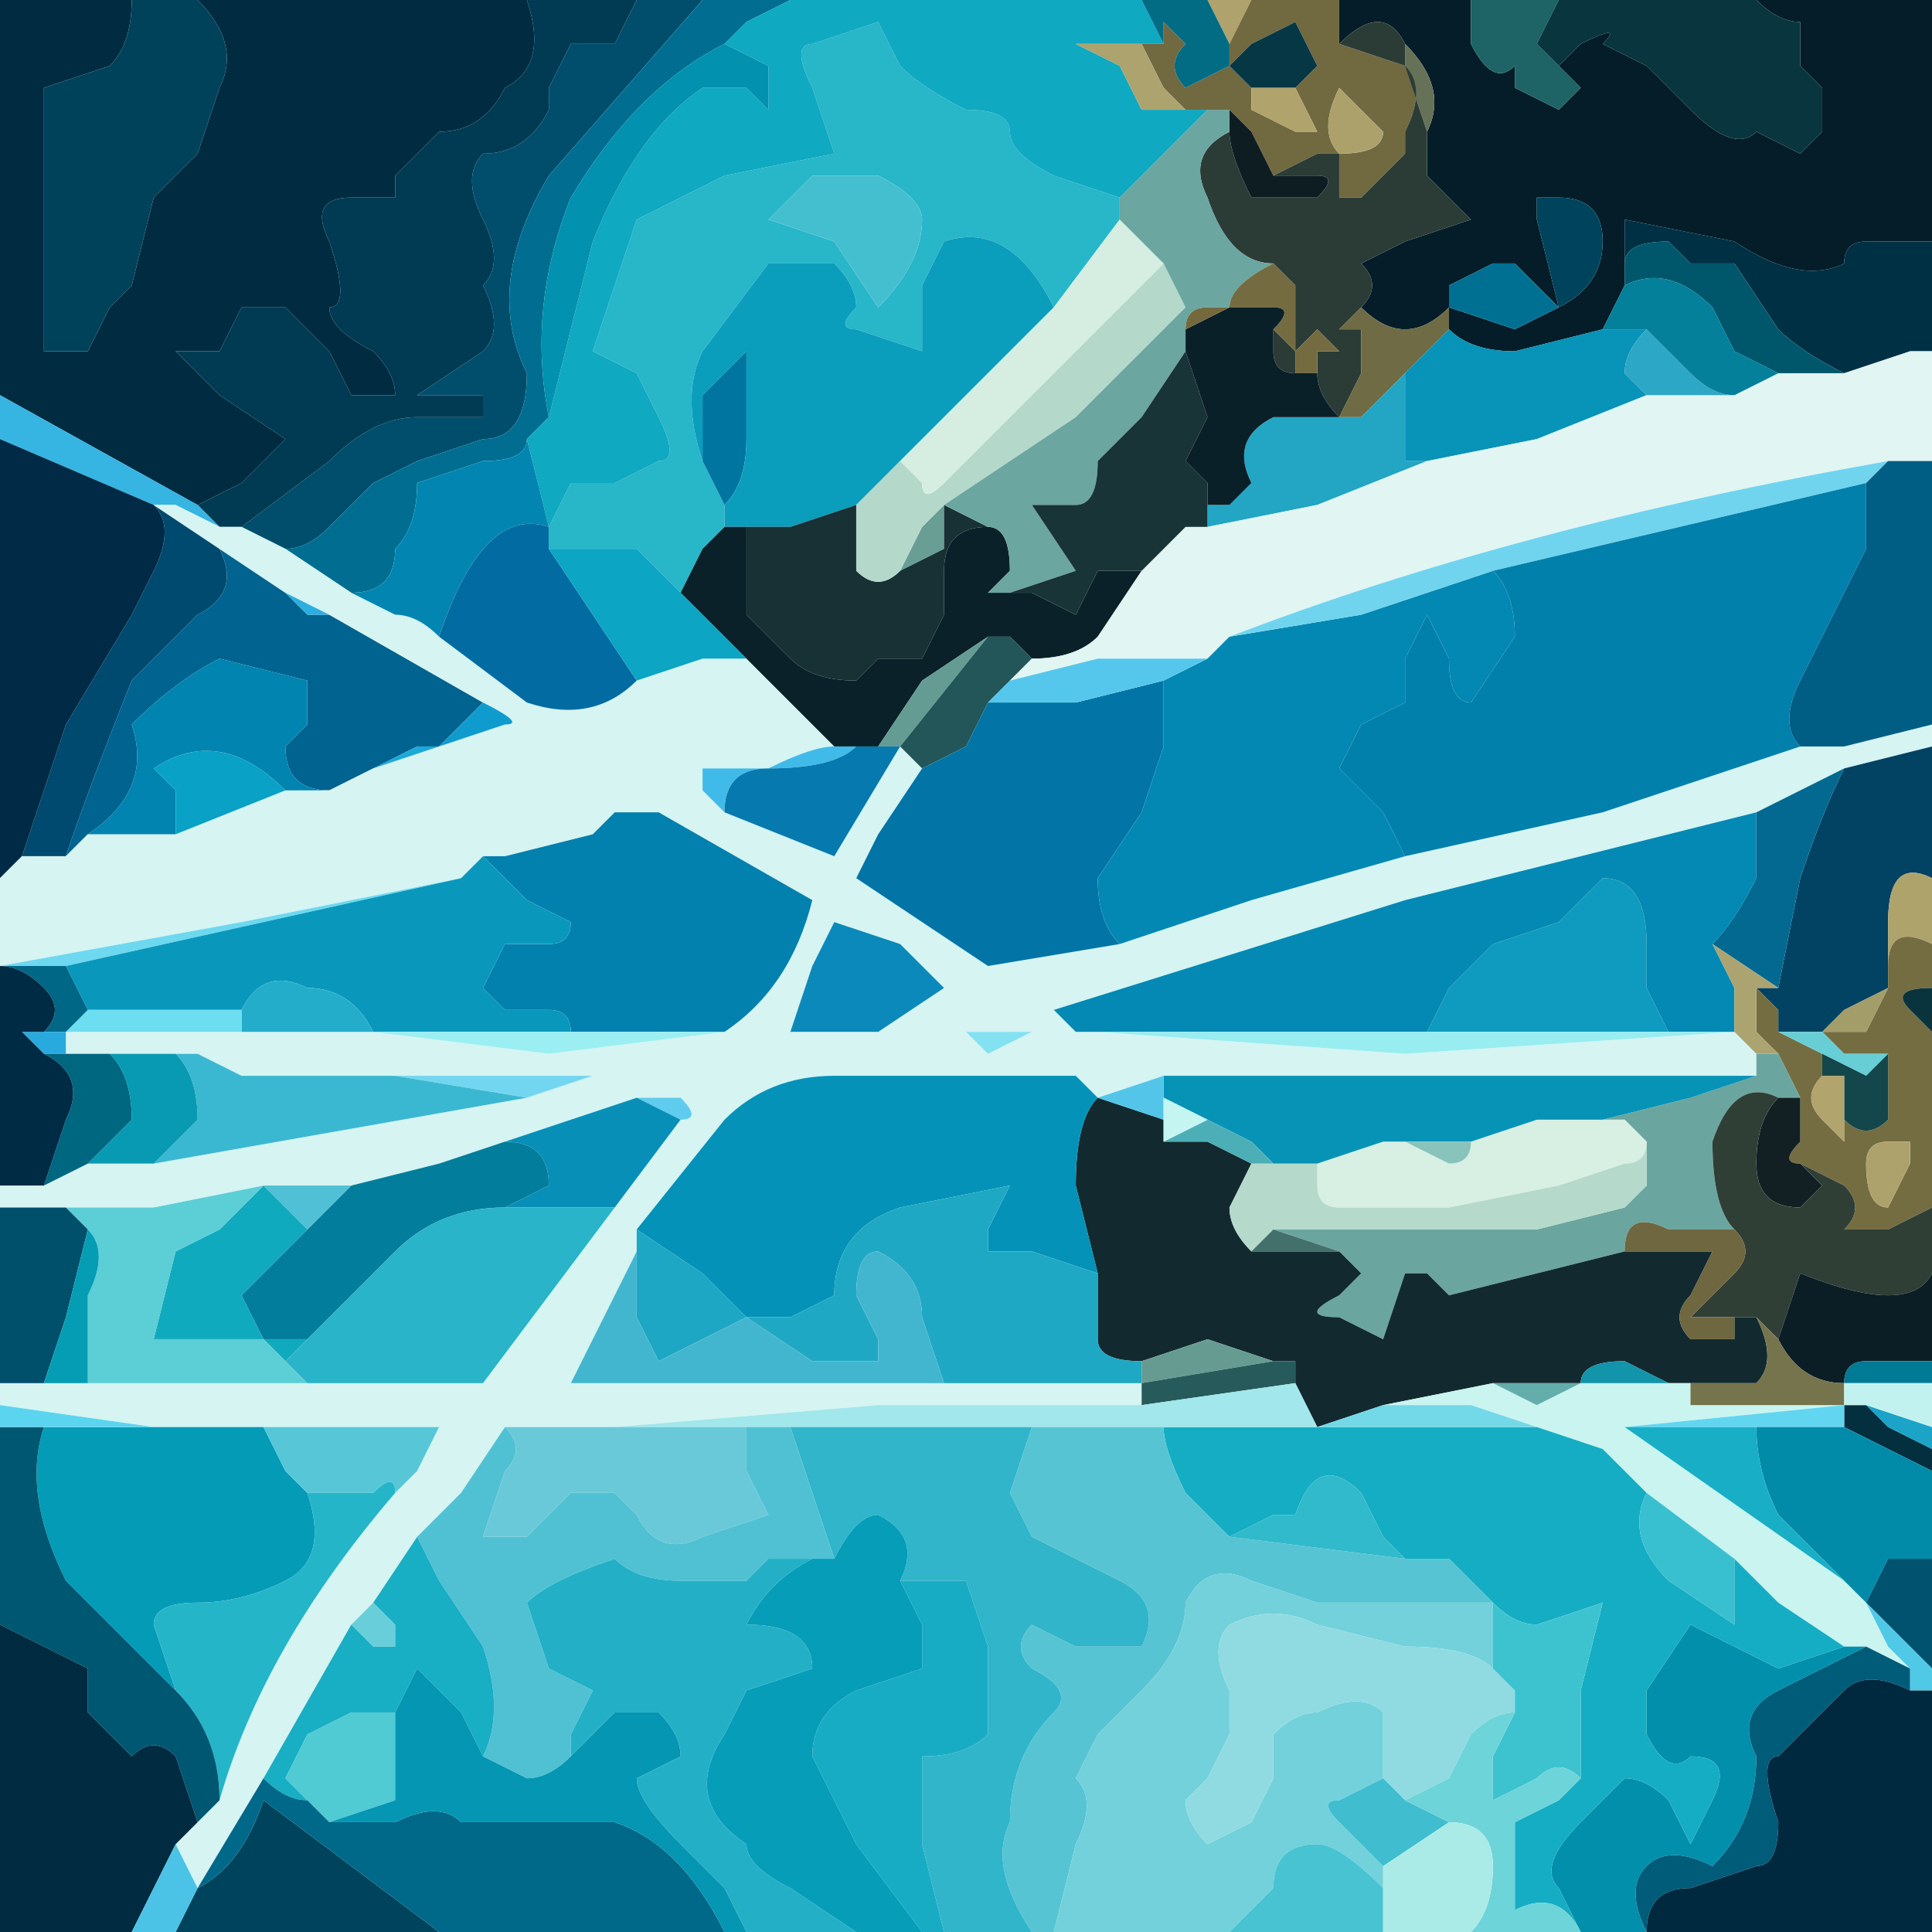 <?xml version="1.0" encoding="UTF-8" standalone="no"?>
<svg xmlns:xlink="http://www.w3.org/1999/xlink" height="4.4px" width="4.4px" xmlns="http://www.w3.org/2000/svg">
  <g transform="matrix(1.0, 0.0, 0.0, 1.0, 2.2, 2.2)">
    <path d="M-2.2 -1.3 L-2.2 -2.2 -1.9 -2.2 Q-1.9 -2.1 -1.95 -2.05 L-2.1 -2.0 Q-2.1 -1.9 -2.1 -1.7 L-2.1 -1.4 -2.0 -1.4 -1.95 -1.5 -1.9 -1.55 -1.85 -1.75 -1.75 -1.85 -1.7 -2.0 Q-1.65 -2.1 -1.75 -2.2 L-1.0 -2.2 Q-0.95 -2.05 -1.05 -2.0 -1.1 -1.9 -1.2 -1.9 L-1.25 -1.85 -1.3 -1.8 -1.3 -1.75 -1.4 -1.75 Q-1.5 -1.75 -1.45 -1.65 -1.4 -1.5 -1.45 -1.5 -1.45 -1.45 -1.35 -1.4 -1.3 -1.35 -1.3 -1.3 L-1.4 -1.3 -1.45 -1.4 -1.55 -1.5 -1.65 -1.5 -1.7 -1.4 -1.8 -1.4 -1.7 -1.3 -1.55 -1.2 -1.65 -1.1 -1.75 -1.05 -2.2 -1.3" fill="#002b41" fill-rule="evenodd" stroke="none"/>
    <path d="M-0.75 -2.2 L-0.6 -2.2 -0.95 -1.8 Q-1.1 -1.55 -1.0 -1.35 -1.0 -1.2 -1.1 -1.2 L-1.25 -1.15 -1.35 -1.1 -1.45 -1.0 Q-1.5 -0.95 -1.55 -0.95 L-1.65 -1.0 -1.45 -1.15 Q-1.35 -1.25 -1.25 -1.25 L-1.15 -1.25 Q-1.15 -1.25 -1.1 -1.25 L-1.1 -1.3 -1.25 -1.3 -1.1 -1.4 Q-1.05 -1.45 -1.1 -1.55 -1.05 -1.6 -1.1 -1.7 -1.15 -1.8 -1.1 -1.85 -1.0 -1.85 -0.95 -1.95 L-0.95 -2.0 -0.9 -2.1 -0.8 -2.1 -0.75 -2.2" fill="#004e6c" fill-rule="evenodd" stroke="none"/>
    <path d="M-0.4 -2.2 L-0.5 -2.15 -0.55 -2.1 Q-0.75 -2.0 -0.9 -1.75 -1.0 -1.5 -0.95 -1.25 L-1.0 -1.2 Q-1.0 -1.15 -1.1 -1.15 L-1.25 -1.1 Q-1.25 -1.0 -1.3 -0.95 -1.3 -0.85 -1.4 -0.85 L-1.55 -0.95 Q-1.5 -0.95 -1.45 -1.0 L-1.35 -1.1 -1.25 -1.15 -1.1 -1.2 Q-1.0 -1.2 -1.0 -1.35 -1.1 -1.55 -0.95 -1.8 L-0.6 -2.2 -0.4 -2.2" fill="#016e91" fill-rule="evenodd" stroke="none"/>
    <path d="M-1.0 -2.2 L-0.75 -2.2 -0.8 -2.1 -0.9 -2.1 -0.95 -2.0 -0.95 -1.95 Q-1.0 -1.85 -1.1 -1.85 -1.15 -1.8 -1.1 -1.7 -1.05 -1.6 -1.1 -1.55 -1.05 -1.45 -1.1 -1.4 L-1.25 -1.3 -1.1 -1.3 -1.1 -1.25 Q-1.15 -1.25 -1.15 -1.25 L-1.25 -1.25 Q-1.35 -1.25 -1.45 -1.15 L-1.65 -1.0 -1.7 -1.0 -1.75 -1.05 -1.65 -1.1 -1.55 -1.2 -1.7 -1.3 -1.8 -1.4 -1.7 -1.4 -1.65 -1.5 -1.55 -1.5 -1.45 -1.4 -1.4 -1.3 -1.3 -1.3 Q-1.3 -1.35 -1.35 -1.4 -1.45 -1.45 -1.45 -1.5 -1.4 -1.5 -1.45 -1.65 -1.5 -1.75 -1.4 -1.75 L-1.3 -1.75 -1.3 -1.8 -1.25 -1.85 -1.2 -1.9 Q-1.1 -1.9 -1.05 -2.0 -0.95 -2.05 -1.0 -2.2" fill="#003b53" fill-rule="evenodd" stroke="none"/>
    <path d="M-1.9 -2.2 L-1.75 -2.2 Q-1.65 -2.1 -1.7 -2.0 L-1.75 -1.85 -1.85 -1.75 -1.9 -1.55 -1.95 -1.5 -2.0 -1.4 -2.1 -1.4 -2.1 -1.7 Q-2.1 -1.9 -2.1 -2.0 L-1.95 -2.05 Q-1.9 -2.1 -1.9 -2.2" fill="#00425a" fill-rule="evenodd" stroke="none"/>
    <path d="M-2.2 -1.2 L-2.2 -1.3 -1.75 -1.05 -1.7 -1.0 -1.8 -1.05 -1.85 -1.05 -2.2 -1.2" fill="#36b4e2" fill-rule="evenodd" stroke="none"/>
    <path d="M-2.15 -0.25 L-2.05 -0.55 -1.9 -0.8 -1.85 -0.9 Q-1.8 -1.0 -1.85 -1.05 L-1.7 -0.95 Q-1.65 -0.85 -1.75 -0.8 L-1.85 -0.7 -1.9 -0.65 Q-2.0 -0.4 -2.05 -0.25 L-2.15 -0.25" fill="#004a70" fill-rule="evenodd" stroke="none"/>
    <path d="M-2.2 -0.2 L-2.2 -1.2 -1.85 -1.05 Q-1.8 -1.0 -1.85 -0.9 L-1.9 -0.8 -2.05 -0.55 -2.15 -0.25 -2.2 -0.2 M-1.85 -1.05 L-1.85 -1.05" fill="#002a45" fill-rule="evenodd" stroke="none"/>
    <path d="M-2.05 -0.25 Q-2.0 -0.4 -1.9 -0.65 L-1.85 -0.7 -1.75 -0.8 Q-1.65 -0.85 -1.7 -0.95 L-1.55 -0.85 -1.5 -0.8 -1.45 -0.8 -1.1 -0.6 -1.2 -0.5 -1.25 -0.5 -1.35 -0.45 -1.45 -0.4 Q-1.55 -0.4 -1.55 -0.5 L-1.5 -0.55 -1.5 -0.65 -1.7 -0.7 Q-1.8 -0.65 -1.9 -0.55 -1.85 -0.4 -2.0 -0.3 L-2.05 -0.25 M-1.2 -0.5 L-1.2 -0.5" fill="#016390" fill-rule="evenodd" stroke="none"/>
    <path d="M0.35 -0.05 L0.65 -0.15 1.0 -0.25 1.45 -0.35 1.9 -0.5 2.0 -0.5 2.2 -0.55 2.2 -0.5 2.0 -0.45 1.8 -0.35 1.0 -0.15 0.2 0.1 0.25 0.15 0.3 0.15 1.0 0.2 1.75 0.15 1.8 0.2 1.8 0.25 1.7 0.25 1.0 0.25 0.45 0.25 0.3 0.3 0.25 0.25 -0.05 0.25 -0.3 0.25 Q-0.45 0.25 -0.55 0.35 L-0.75 0.6 -0.75 0.65 -0.9 0.95 -0.5 0.95 -0.05 0.95 0.4 0.95 0.4 1.0 -0.2 1.0 -0.8 1.05 -1.05 1.05 -1.15 1.2 -1.25 1.3 -1.35 1.45 -1.4 1.5 -1.6 1.85 -1.75 2.1 -1.8 2.0 -1.7 1.9 Q-1.6 1.55 -1.3 1.2 L-1.25 1.15 -1.2 1.05 -1.5 1.05 -1.5 1.05 -1.55 1.05 -1.75 1.05 -1.85 1.05 -2.2 1.0 -2.2 0.95 -2.1 0.95 -2.0 0.95 -1.5 0.95 -1.3 0.95 -1.1 0.95 -0.95 0.75 -0.8 0.55 -0.65 0.35 Q-0.6 0.35 -0.65 0.3 L-0.75 0.3 -1.2 0.45 -1.4 0.5 -1.5 0.5 -1.6 0.5 -1.85 0.55 -2.05 0.55 -2.05 0.55 -2.2 0.55 -2.2 0.5 -2.1 0.5 -2.0 0.45 -1.85 0.45 -1.0 0.3 -0.85 0.25 -1.6 0.25 -1.65 0.25 -1.75 0.2 -1.9 0.2 -2.05 0.2 -2.05 0.15 -1.65 0.15 -1.35 0.15 -0.95 0.2 -0.55 0.15 Q-0.4 0.05 -0.35 -0.15 L-0.7 -0.35 -0.8 -0.35 -0.85 -0.3 -1.05 -0.25 -1.1 -0.25 -1.15 -0.2 -1.65 -0.1 -2.2 0.0 -2.2 -0.2 -2.15 -0.25 -2.05 -0.25 -2.0 -0.3 -1.8 -0.3 -1.55 -0.4 -1.45 -0.4 -1.35 -0.45 -1.2 -0.5 -1.2 -0.5 -1.05 -0.55 Q-1.0 -0.55 -1.1 -0.6 L-1.45 -0.8 -1.55 -0.85 -1.7 -0.95 -1.85 -1.05 -1.85 -1.05 -1.8 -1.05 -1.7 -1.0 -1.65 -1.0 -1.55 -0.95 -1.4 -0.85 -1.3 -0.8 Q-1.25 -0.8 -1.2 -0.75 L-1.0 -0.6 Q-0.85 -0.55 -0.75 -0.65 L-0.6 -0.7 -0.5 -0.7 -0.3 -0.5 Q-0.35 -0.5 -0.45 -0.45 L-0.6 -0.45 -0.6 -0.4 -0.55 -0.35 -0.3 -0.25 -0.15 -0.5 -0.1 -0.45 -0.2 -0.3 -0.25 -0.2 0.05 0.0 0.35 -0.05 M0.15 0.15 L0.1 0.15 0.0 0.15 Q0.0 0.15 0.05 0.2 L0.15 0.15 M-2.05 0.15 L-2.05 0.15 M-2.05 0.2 L-2.05 0.2 M-0.15 -0.5 L-0.15 -0.5 M-0.15 -0.05 L-0.3 -0.1 -0.35 0.0 -0.4 0.15 -0.2 0.15 -0.05 0.05 -0.15 -0.05 M-1.75 2.1 L-1.75 2.1" fill="#d5f4f2" fill-rule="evenodd" stroke="none"/>
    <path d="M-2.0 -0.3 Q-1.85 -0.4 -1.9 -0.55 -1.8 -0.65 -1.7 -0.7 L-1.5 -0.65 -1.5 -0.55 -1.55 -0.5 Q-1.55 -0.4 -1.45 -0.4 L-1.55 -0.4 Q-1.7 -0.55 -1.85 -0.45 L-1.8 -0.4 -1.8 -0.3 -2.0 -0.3" fill="#0184af" fill-rule="evenodd" stroke="none"/>
    <path d="M-1.55 -0.4 L-1.8 -0.3 -1.8 -0.4 -1.85 -0.45 Q-1.7 -0.55 -1.55 -0.4" fill="#09a1c5" fill-rule="evenodd" stroke="none"/>
    <path d="M-2.2 0.0 L-2.2 0.0 -1.65 -0.1 -1.15 -0.2 -1.6 -0.1 -2.05 0.0 -2.2 0.0" fill="#6dd8f0" fill-rule="evenodd" stroke="none"/>
    <path d="M-0.95 -1.0 L-0.9 -1.1 -0.8 -1.1 -0.7 -1.15 Q-0.65 -1.15 -0.7 -1.25 L-0.75 -1.35 -0.85 -1.4 -0.8 -1.55 -0.75 -1.7 -0.55 -1.8 -0.3 -1.85 -0.35 -2.0 Q-0.4 -2.1 -0.35 -2.1 L-0.2 -2.15 -0.15 -2.05 Q-0.1 -2.0 0.0 -1.95 0.1 -1.95 0.1 -1.9 0.1 -1.85 0.2 -1.8 L0.35 -1.75 0.35 -1.7 0.2 -1.5 Q0.1 -1.7 -0.05 -1.65 L-0.1 -1.55 -0.1 -1.4 -0.25 -1.45 Q-0.3 -1.45 -0.25 -1.5 -0.25 -1.55 -0.3 -1.6 L-0.45 -1.6 -0.6 -1.4 Q-0.65 -1.3 -0.6 -1.15 L-0.55 -1.05 -0.55 -1.0 -0.6 -0.95 -0.65 -0.85 -0.75 -0.95 -0.95 -0.95 -0.95 -1.0 -0.95 -1.0 M-0.1 -1.7 Q-0.1 -1.75 -0.2 -1.8 L-0.35 -1.8 -0.45 -1.7 Q-0.45 -1.7 -0.3 -1.65 L-0.2 -1.5 Q-0.1 -1.6 -0.1 -1.7" fill="#28b6c9" fill-rule="evenodd" stroke="none"/>
    <path d="M-0.1 -1.7 Q-0.1 -1.6 -0.2 -1.5 L-0.3 -1.65 Q-0.45 -1.7 -0.45 -1.7 L-0.35 -1.8 -0.2 -1.8 Q-0.1 -1.75 -0.1 -1.7" fill="#44bfcf" fill-rule="evenodd" stroke="none"/>
    <path d="M0.45 -2.1 L0.4 -2.1 0.25 -2.1 0.35 -2.05 0.4 -1.95 0.5 -1.95 0.55 -1.95 0.35 -1.75 0.2 -1.8 Q0.1 -1.85 0.1 -1.9 0.1 -1.95 0.0 -1.95 -0.1 -2.0 -0.15 -2.05 L-0.2 -2.15 -0.35 -2.1 Q-0.4 -2.1 -0.35 -2.0 L-0.3 -1.85 -0.55 -1.8 -0.75 -1.7 -0.8 -1.55 -0.85 -1.4 -0.75 -1.35 -0.7 -1.25 Q-0.65 -1.15 -0.7 -1.15 L-0.8 -1.1 -0.9 -1.1 -0.95 -1.0 -1.0 -1.2 -0.95 -1.25 -0.85 -1.65 Q-0.75 -1.9 -0.6 -2.0 L-0.5 -2.0 -0.45 -1.95 -0.45 -2.05 -0.55 -2.1 -0.5 -2.15 -0.4 -2.2 0.4 -2.2 0.45 -2.1" fill="#0fa9c1" fill-rule="evenodd" stroke="none"/>
    <path d="M-0.55 -2.1 L-0.45 -2.05 -0.45 -1.95 -0.5 -2.0 -0.6 -2.0 Q-0.75 -1.9 -0.85 -1.65 L-0.95 -1.25 Q-1.0 -1.5 -0.9 -1.75 -0.75 -2.0 -0.55 -2.1" fill="#0291af" fill-rule="evenodd" stroke="none"/>
    <path d="M-0.6 -1.15 L-0.6 -1.3 -0.5 -1.4 -0.5 -1.2 Q-0.5 -1.1 -0.55 -1.05 L-0.6 -1.15" fill="#0075a0" fill-rule="evenodd" stroke="none"/>
    <path d="M-0.15 -1.15 L-0.25 -1.05 -0.4 -1.0 -0.5 -1.0 -0.55 -1.0 -0.55 -1.05 Q-0.5 -1.1 -0.5 -1.2 L-0.5 -1.4 -0.6 -1.3 -0.6 -1.15 Q-0.65 -1.3 -0.6 -1.4 L-0.45 -1.6 -0.3 -1.6 Q-0.25 -1.55 -0.25 -1.5 -0.3 -1.45 -0.25 -1.45 L-0.1 -1.4 -0.1 -1.55 -0.05 -1.65 Q0.1 -1.7 0.2 -1.5 L0.05 -1.35 -0.15 -1.15" fill="#0b9dbc" fill-rule="evenodd" stroke="none"/>
    <path d="M-1.0 -1.2 L-0.95 -1.0 Q-1.1 -1.05 -1.2 -0.75 -1.25 -0.8 -1.3 -0.8 L-1.4 -0.85 Q-1.3 -0.85 -1.3 -0.95 -1.25 -1.0 -1.25 -1.1 L-1.1 -1.15 Q-1.0 -1.15 -1.0 -1.2 M-0.95 -1.0 L-0.95 -1.0" fill="#0286b1" fill-rule="evenodd" stroke="none"/>
    <path d="M-1.2 -0.75 Q-1.1 -1.05 -0.95 -1.0 L-0.95 -0.95 -0.75 -0.65 Q-0.85 -0.55 -1.0 -0.6 L-1.2 -0.75" fill="#026ca2" fill-rule="evenodd" stroke="none"/>
    <path d="M-1.45 -0.8 L-1.5 -0.8 -1.55 -0.85 -1.45 -0.8" fill="#2cafe0" fill-rule="evenodd" stroke="none"/>
    <path d="M-1.35 -0.45 L-1.25 -0.5 -1.2 -0.5 -1.35 -0.45" fill="#1ba9d8" fill-rule="evenodd" stroke="none"/>
    <path d="M-1.1 -0.25 L-1.05 -0.25 -0.85 -0.3 -0.8 -0.35 -0.75 -0.35 -0.7 -0.35 -0.35 -0.15 Q-0.4 0.05 -0.55 0.15 L-0.9 0.15 Q-0.9 0.1 -0.95 0.1 L-1.05 0.1 -1.1 0.05 -1.05 -0.05 -0.95 -0.05 Q-0.9 -0.05 -0.9 -0.1 L-1.0 -0.15 -1.1 -0.25" fill="#0280ae" fill-rule="evenodd" stroke="none"/>
    <path d="M-1.15 -0.2 L-1.1 -0.25 -1.0 -0.15 -0.9 -0.1 Q-0.9 -0.05 -0.95 -0.05 L-1.05 -0.05 -1.1 0.05 -1.05 0.1 -0.95 0.1 Q-0.9 0.1 -0.9 0.15 L-1.35 0.15 Q-1.4 0.05 -1.5 0.05 -1.6 0.0 -1.65 0.1 L-2.0 0.1 -2.05 0.0 -1.6 -0.1 -1.15 -0.2" fill="#0998bc" fill-rule="evenodd" stroke="none"/>
    <path d="M-1.2 -0.5 L-1.1 -0.6 Q-1.0 -0.55 -1.05 -0.55 L-1.2 -0.5" fill="#109bcf" fill-rule="evenodd" stroke="none"/>
    <path d="M-0.15 -0.9 L-0.1 -1.0 -0.05 -1.05 -0.05 -0.95 -0.15 -0.9" fill="#699e95" fill-rule="evenodd" stroke="none"/>
    <path d="M-0.25 -1.05 L-0.25 -0.9 Q-0.2 -0.85 -0.15 -0.9 L-0.05 -0.95 -0.05 -1.05 0.05 -1.0 Q-0.05 -1.0 -0.05 -0.9 L-0.05 -0.8 -0.1 -0.7 -0.2 -0.7 -0.25 -0.65 Q-0.35 -0.65 -0.4 -0.7 L-0.5 -0.8 -0.5 -1.0 -0.4 -1.0 -0.25 -1.05" fill="#183134" fill-rule="evenodd" stroke="none"/>
    <path d="M0.45 -1.6 L0.5 -1.5 0.25 -1.25 -0.05 -1.05 -0.1 -1.0 -0.15 -0.9 Q-0.2 -0.85 -0.25 -0.9 L-0.25 -1.05 -0.15 -1.15 -0.1 -1.1 Q-0.1 -1.05 -0.05 -1.1 L0.2 -1.35 0.45 -1.6" fill="#b4d8ca" fill-rule="evenodd" stroke="none"/>
    <path d="M0.05 -1.0 Q0.1 -1.0 0.1 -0.9 L0.05 -0.85 Q0.05 -0.85 0.1 -0.85 L0.15 -0.85 0.25 -0.8 0.3 -0.9 0.4 -0.9 0.3 -0.75 Q0.25 -0.7 0.15 -0.7 L0.1 -0.75 0.05 -0.75 -0.1 -0.65 -0.2 -0.5 -0.25 -0.5 -0.3 -0.5 -0.5 -0.7 -0.65 -0.85 -0.6 -0.95 -0.55 -1.0 -0.5 -1.0 -0.5 -0.8 -0.4 -0.7 Q-0.35 -0.65 -0.25 -0.65 L-0.2 -0.7 -0.1 -0.7 -0.05 -0.8 -0.05 -0.9 Q-0.05 -1.0 0.05 -1.0" fill="#0a212a" fill-rule="evenodd" stroke="none"/>
    <path d="M-0.65 -0.85 L-0.5 -0.7 -0.6 -0.7 -0.75 -0.65 -0.95 -0.95 -0.75 -0.95 -0.65 -0.85" fill="#0ca5c4" fill-rule="evenodd" stroke="none"/>
    <path d="M-0.3 -0.5 L-0.25 -0.5 Q-0.3 -0.45 -0.45 -0.45 -0.55 -0.45 -0.55 -0.35 L-0.6 -0.4 -0.6 -0.45 -0.45 -0.45 Q-0.35 -0.5 -0.3 -0.5" fill="#40bbe9" fill-rule="evenodd" stroke="none"/>
    <path d="M-0.8 -0.35 L-0.7 -0.35 -0.75 -0.35 -0.8 -0.35" fill="#4ac3ec" fill-rule="evenodd" stroke="none"/>
    <path d="M-0.2 -0.5 L-0.1 -0.65 0.05 -0.75 -0.15 -0.5 -0.2 -0.5 M-0.15 -0.5 L-0.15 -0.5" fill="#649c94" fill-rule="evenodd" stroke="none"/>
    <path d="M0.15 -0.7 L0.1 -0.65 0.05 -0.6 0.0 -0.5 -0.1 -0.45 -0.15 -0.5 0.05 -0.75 0.1 -0.75 0.15 -0.7" fill="#225658" fill-rule="evenodd" stroke="none"/>
    <path d="M0.05 -0.6 L0.25 -0.6 0.45 -0.65 0.45 -0.5 0.4 -0.35 0.3 -0.2 Q0.3 -0.1 0.35 -0.05 L0.05 0.0 -0.25 -0.2 -0.2 -0.3 -0.1 -0.45 0.0 -0.5 0.05 -0.6" fill="#0275a6" fill-rule="evenodd" stroke="none"/>
    <path d="M-0.25 -0.5 L-0.2 -0.5 -0.15 -0.5 -0.3 -0.25 -0.55 -0.35 Q-0.55 -0.45 -0.45 -0.45 -0.3 -0.45 -0.25 -0.5" fill="#067aaf" fill-rule="evenodd" stroke="none"/>
    <path d="M-0.15 -0.05 L-0.05 0.05 -0.2 0.15 -0.4 0.15 -0.35 0.0 -0.3 -0.1 -0.15 -0.05" fill="#0b89ba" fill-rule="evenodd" stroke="none"/>
    <path d="M0.45 -1.6 L0.2 -1.35 -0.05 -1.1 Q-0.1 -1.05 -0.1 -1.1 L-0.15 -1.15 0.05 -1.35 0.2 -1.5 0.35 -1.7 0.45 -1.6" fill="#d5eee1" fill-rule="evenodd" stroke="none"/>
    <path d="M1.35 -2.05 L1.4 -2.1 Q1.5 -2.15 1.45 -2.1 L1.55 -2.05 1.65 -1.95 Q1.75 -1.85 1.8 -1.9 L1.9 -1.85 1.95 -1.9 1.95 -2.0 1.9 -2.05 1.9 -2.15 Q1.85 -2.15 1.8 -2.2 L2.2 -2.2 2.2 -1.65 2.05 -1.65 Q2.0 -1.65 2.0 -1.6 1.9 -1.55 1.75 -1.65 L1.5 -1.7 1.5 -1.6 1.5 -1.55 1.45 -1.45 1.25 -1.4 Q1.15 -1.4 1.1 -1.45 L1.1 -1.5 Q1.05 -1.45 1.0 -1.45 0.95 -1.45 0.9 -1.5 0.95 -1.55 0.9 -1.6 L1.0 -1.65 1.15 -1.7 1.05 -1.8 Q1.05 -1.85 1.05 -1.9 1.1 -2.0 1.0 -2.1 0.95 -2.2 0.85 -2.1 L0.85 -2.2 1.15 -2.2 1.15 -2.1 Q1.2 -2.0 1.25 -2.05 L1.25 -2.0 1.35 -1.95 1.4 -2.0 1.35 -2.05 M1.35 -1.5 L1.25 -1.6 1.2 -1.6 1.1 -1.55 Q1.1 -1.55 1.1 -1.5 L1.25 -1.45 1.35 -1.5 Q1.45 -1.55 1.45 -1.65 1.45 -1.75 1.35 -1.75 L1.3 -1.75 1.3 -1.7 1.35 -1.5" fill="#041d29" fill-rule="evenodd" stroke="none"/>
    <path d="M0.55 -2.2 L0.65 -2.2 0.6 -2.1 0.6 -2.1 0.6 -2.1 0.55 -2.2" fill="#afa26c" fill-rule="evenodd" stroke="none"/>
    <path d="M0.85 -2.2 L0.85 -2.1 1.0 -2.05 Q1.05 -2.0 1.0 -1.9 L1.0 -1.85 0.9 -1.75 0.85 -1.75 0.85 -1.85 0.8 -1.85 0.7 -1.8 0.65 -1.9 0.6 -1.95 0.55 -1.95 0.5 -1.95 0.45 -2.0 0.4 -2.1 0.45 -2.1 0.45 -2.15 0.5 -2.1 Q0.45 -2.05 0.5 -2.0 L0.6 -2.05 0.6 -2.1 0.6 -2.1 0.65 -2.2 0.85 -2.2 M0.75 -2.0 L0.8 -2.05 0.75 -2.15 0.65 -2.1 0.6 -2.05 0.65 -2.0 Q0.65 -2.0 0.65 -1.95 L0.75 -1.9 0.8 -1.9 0.75 -2.0 M0.85 -1.85 Q0.95 -1.85 0.95 -1.9 L0.85 -2.0 Q0.8 -1.9 0.85 -1.85" fill="#716940" fill-rule="evenodd" stroke="none"/>
    <path d="M0.6 -2.05 L0.6 -2.05 0.5 -2.0 Q0.45 -2.05 0.5 -2.1 L0.45 -2.15 0.45 -2.1 0.4 -2.2 0.55 -2.2 0.6 -2.1 0.6 -2.1 0.6 -2.05" fill="#026c85" fill-rule="evenodd" stroke="none"/>
    <path d="M1.35 -2.05 L1.4 -2.0 1.35 -1.95 1.25 -2.0 1.25 -2.05 Q1.2 -2.0 1.15 -2.1 L1.15 -2.2 1.35 -2.2 1.3 -2.1 1.35 -2.05" fill="#1e6366" fill-rule="evenodd" stroke="none"/>
    <path d="M1.8 -2.2 Q1.85 -2.15 1.9 -2.15 L1.9 -2.05 1.95 -2.0 1.95 -1.9 1.9 -1.85 1.8 -1.9 Q1.75 -1.85 1.65 -1.95 L1.55 -2.05 1.45 -2.1 Q1.5 -2.15 1.4 -2.1 L1.35 -2.05 1.3 -2.1 1.35 -2.2 1.8 -2.2" fill="#09353e" fill-rule="evenodd" stroke="none"/>
    <path d="M1.35 -1.5 L1.3 -1.7 1.3 -1.75 1.35 -1.75 Q1.45 -1.75 1.45 -1.65 1.45 -1.55 1.35 -1.5 L1.35 -1.5 M-1.2 2.2 L-1.8 2.2 -1.75 2.1 -1.75 2.1 Q-1.65 2.05 -1.6 1.9 L-1.2 2.2" fill="#00435c" fill-rule="evenodd" stroke="none"/>
    <path d="M1.5 -1.6 L1.5 -1.7 1.75 -1.65 Q1.9 -1.55 2.0 -1.6 2.0 -1.65 2.05 -1.65 L2.2 -1.65 2.2 -1.4 2.15 -1.4 2.0 -1.35 Q1.9 -1.4 1.85 -1.45 L1.75 -1.6 1.65 -1.6 1.6 -1.65 Q1.5 -1.65 1.5 -1.6" fill="#003044" fill-rule="evenodd" stroke="none"/>
    <path d="M1.0 -2.1 Q1.1 -2.0 1.05 -1.9 L1.0 -2.05 Q1.0 -2.1 1.0 -2.1" fill="#667257" fill-rule="evenodd" stroke="none"/>
    <path d="M0.85 -2.1 Q0.95 -2.2 1.0 -2.1 1.0 -2.1 1.0 -2.05 L1.05 -1.9 Q1.05 -1.85 1.05 -1.8 L1.15 -1.7 1.0 -1.65 0.9 -1.6 Q0.95 -1.55 0.9 -1.5 L0.85 -1.45 0.9 -1.45 0.9 -1.35 0.85 -1.25 Q0.8 -1.3 0.8 -1.35 L0.8 -1.35 0.8 -1.4 0.85 -1.4 0.8 -1.45 0.75 -1.4 Q0.75 -1.4 0.75 -1.45 L0.75 -1.55 0.7 -1.6 Q0.6 -1.6 0.55 -1.75 0.5 -1.85 0.6 -1.9 0.6 -1.85 0.65 -1.75 L0.8 -1.75 Q0.85 -1.8 0.8 -1.8 L0.7 -1.8 0.8 -1.85 0.85 -1.85 0.85 -1.75 0.9 -1.75 1.0 -1.85 1.0 -1.9 Q1.05 -2.0 1.0 -2.05 L0.85 -2.1 M0.75 -1.35 L0.75 -1.35 Q0.7 -1.35 0.7 -1.4 L0.7 -1.45 0.75 -1.4 0.75 -1.35" fill="#2b3c36" fill-rule="evenodd" stroke="none"/>
    <path d="M1.1 -1.5 Q1.1 -1.55 1.1 -1.55 L1.2 -1.6 1.25 -1.6 1.35 -1.5 1.25 -1.45 1.1 -1.5 M1.35 -1.5 L1.35 -1.5" fill="#007092" fill-rule="evenodd" stroke="none"/>
    <path d="M0.9 -1.5 Q0.95 -1.45 1.0 -1.45 1.05 -1.45 1.1 -1.5 L1.1 -1.45 1.0 -1.35 0.9 -1.25 0.85 -1.25 0.9 -1.35 0.9 -1.45 0.85 -1.45 0.9 -1.5 M0.85 -1.25 L0.85 -1.25" fill="#6f6b44" fill-rule="evenodd" stroke="none"/>
    <path d="M0.55 -1.05 Q0.6 -1.05 0.6 -1.05 L0.65 -1.1 Q0.6 -1.2 0.7 -1.25 L0.85 -1.25 0.9 -1.25 1.0 -1.35 1.0 -1.3 1.0 -1.15 1.05 -1.15 0.8 -1.05 0.55 -1.0 0.55 -1.05 M0.55 -1.0 L0.55 -1.0" fill="#22a6c4" fill-rule="evenodd" stroke="none"/>
    <path d="M1.1 -1.45 Q1.15 -1.4 1.25 -1.4 L1.45 -1.45 1.55 -1.45 Q1.5 -1.4 1.5 -1.35 L1.55 -1.3 1.3 -1.2 1.05 -1.15 1.0 -1.15 1.0 -1.3 1.0 -1.35 1.1 -1.45" fill="#0893b8" fill-rule="evenodd" stroke="none"/>
    <path d="M1.55 -1.3 L1.75 -1.3 1.85 -1.35 2.0 -1.35 2.0 -1.35 2.15 -1.4 2.2 -1.4 2.2 -1.15 2.1 -1.15 Q1.25 -1.0 0.6 -0.75 L0.55 -0.7 0.3 -0.7 0.1 -0.65 0.15 -0.7 Q0.25 -0.7 0.3 -0.75 L0.4 -0.9 0.5 -1.0 0.55 -1.0 0.8 -1.05 1.05 -1.15 1.3 -1.2 1.55 -1.3" fill="#e1f5f2" fill-rule="evenodd" stroke="none"/>
    <path d="M1.5 -1.55 L1.5 -1.6 Q1.5 -1.65 1.6 -1.65 L1.65 -1.6 1.75 -1.6 1.85 -1.45 Q1.9 -1.4 2.0 -1.35 L1.85 -1.35 1.75 -1.4 1.7 -1.5 Q1.6 -1.6 1.5 -1.55 M2.0 -1.35 L2.0 -1.35 2.0 -1.35" fill="#00576b" fill-rule="evenodd" stroke="none"/>
    <path d="M1.55 -1.45 L1.65 -1.35 Q1.7 -1.3 1.75 -1.3 L1.55 -1.3 1.5 -1.35 Q1.5 -1.4 1.55 -1.45" fill="#2da7c6" fill-rule="evenodd" stroke="none"/>
    <path d="M1.45 -1.45 L1.5 -1.55 Q1.6 -1.6 1.7 -1.5 L1.75 -1.4 1.85 -1.35 1.75 -1.3 Q1.7 -1.3 1.65 -1.35 L1.55 -1.45 1.45 -1.45 M1.85 -1.35 L1.85 -1.35" fill="#04809a" fill-rule="evenodd" stroke="none"/>
    <path d="M0.6 -2.05 L0.65 -2.1 0.75 -2.15 0.8 -2.05 0.75 -2.0 Q0.7 -2.0 0.65 -2.0 L0.6 -2.05 0.6 -2.05" fill="#063745" fill-rule="evenodd" stroke="none"/>
    <path d="M0.65 -2.0 Q0.7 -2.0 0.75 -2.0 L0.8 -1.9 0.75 -1.9 0.65 -1.95 Q0.65 -2.0 0.65 -2.0" fill="#b1a36c" fill-rule="evenodd" stroke="none"/>
    <path d="M0.4 -2.1 L0.45 -2.0 0.5 -1.95 0.4 -1.95 0.35 -2.05 0.25 -2.1 0.4 -2.1" fill="#ada36e" fill-rule="evenodd" stroke="none"/>
    <path d="M0.6 -1.95 L0.65 -1.9 0.7 -1.8 0.8 -1.8 Q0.85 -1.8 0.8 -1.75 L0.65 -1.75 Q0.6 -1.85 0.6 -1.9 L0.6 -1.95" fill="#0e1d22" fill-rule="evenodd" stroke="none"/>
    <path d="M0.55 -1.95 L0.6 -1.95 0.6 -1.9 Q0.5 -1.85 0.55 -1.75 0.6 -1.6 0.7 -1.6 0.6 -1.55 0.6 -1.5 L0.55 -1.5 Q0.5 -1.5 0.5 -1.45 L0.5 -1.4 0.4 -1.25 0.3 -1.15 Q0.3 -1.05 0.25 -1.05 L0.15 -1.05 0.25 -0.9 0.1 -0.85 Q0.05 -0.85 0.05 -0.85 L0.1 -0.9 Q0.1 -1.0 0.05 -1.0 L-0.05 -1.05 0.25 -1.25 0.5 -1.5 0.45 -1.6 0.35 -1.7 0.35 -1.75 0.55 -1.95" fill="#6ba6a0" fill-rule="evenodd" stroke="none"/>
    <path d="M0.85 -1.85 Q0.8 -1.9 0.85 -2.0 L0.95 -1.9 Q0.95 -1.85 0.85 -1.85" fill="#aca16b" fill-rule="evenodd" stroke="none"/>
    <path d="M0.1 -0.85 L0.25 -0.9 0.15 -1.05 0.25 -1.05 Q0.3 -1.05 0.3 -1.15 L0.4 -1.25 0.5 -1.4 0.55 -1.25 0.5 -1.15 0.55 -1.1 0.55 -1.05 0.55 -1.0 0.5 -1.0 0.4 -0.9 0.3 -0.9 0.25 -0.8 0.15 -0.85 0.1 -0.85" fill="#183436" fill-rule="evenodd" stroke="none"/>
    <path d="M0.6 -1.5 Q0.6 -1.55 0.7 -1.6 L0.75 -1.55 0.75 -1.45 Q0.75 -1.4 0.75 -1.4 L0.8 -1.45 0.85 -1.4 0.8 -1.4 0.8 -1.35 0.75 -1.35 0.75 -1.4 0.7 -1.45 Q0.75 -1.5 0.7 -1.5 L0.6 -1.5" fill="#746b40" fill-rule="evenodd" stroke="none"/>
    <path d="M0.5 -1.4 L0.5 -1.45 0.6 -1.5 0.7 -1.5 Q0.75 -1.5 0.7 -1.45 L0.7 -1.4 Q0.7 -1.35 0.75 -1.35 L0.75 -1.35 0.8 -1.35 0.8 -1.35 Q0.8 -1.3 0.85 -1.25 L0.7 -1.25 Q0.6 -1.2 0.65 -1.1 L0.6 -1.05 Q0.6 -1.05 0.55 -1.05 L0.55 -1.1 0.5 -1.15 0.55 -1.25 0.5 -1.4 M0.85 -1.25 L0.85 -1.25" fill="#0a2029" fill-rule="evenodd" stroke="none"/>
    <path d="M0.5 -1.45 Q0.5 -1.5 0.55 -1.5 L0.6 -1.5 0.5 -1.45" fill="#74693c" fill-rule="evenodd" stroke="none"/>
    <path d="M0.55 -0.7 L0.6 -0.75 0.9 -0.8 1.2 -0.9 Q1.25 -0.85 1.25 -0.75 L1.15 -0.6 Q1.1 -0.6 1.1 -0.7 L1.05 -0.8 1.0 -0.7 1.0 -0.6 0.9 -0.55 0.85 -0.45 0.95 -0.35 1.0 -0.25 0.65 -0.15 0.35 -0.05 Q0.3 -0.1 0.3 -0.2 L0.4 -0.35 0.45 -0.5 0.45 -0.65 0.55 -0.7" fill="#0388b3" fill-rule="evenodd" stroke="none"/>
    <path d="M0.1 -0.65 L0.3 -0.7 0.55 -0.7 0.45 -0.65 0.25 -0.6 0.05 -0.6 0.1 -0.65" fill="#56c7ec" fill-rule="evenodd" stroke="none"/>
    <path d="M0.6 -0.75 Q1.25 -1.0 2.1 -1.15 L2.05 -1.1 1.2 -0.9 0.9 -0.8 0.6 -0.75" fill="#70d4ef" fill-rule="evenodd" stroke="none"/>
    <path d="M1.0 -0.25 L0.95 -0.35 0.85 -0.45 0.9 -0.55 1.0 -0.6 1.0 -0.7 1.05 -0.8 1.1 -0.7 Q1.1 -0.6 1.15 -0.6 L1.25 -0.75 Q1.25 -0.85 1.2 -0.9 L2.05 -1.1 2.05 -0.95 1.95 -0.75 1.9 -0.65 Q1.85 -0.55 1.9 -0.5 L1.45 -0.35 1.0 -0.25" fill="#0180ab" fill-rule="evenodd" stroke="none"/>
    <path d="M1.05 0.15 L1.1 0.05 1.2 -0.05 1.35 -0.1 1.45 -0.2 Q1.55 -0.2 1.55 -0.05 L1.55 0.05 1.6 0.15 1.05 0.15" fill="#0e9bbf" fill-rule="evenodd" stroke="none"/>
    <path d="M1.6 0.15 L1.55 0.05 1.55 -0.05 Q1.55 -0.2 1.45 -0.2 L1.35 -0.1 1.2 -0.05 1.1 0.05 1.05 0.15 0.7 0.15 0.3 0.15 0.25 0.15 0.2 0.1 1.0 -0.15 1.8 -0.35 1.8 -0.2 Q1.75 -0.1 1.7 -0.05 L1.75 0.05 1.75 0.15 1.6 0.15" fill="#0389b3" fill-rule="evenodd" stroke="none"/>
    <path d="M2.0 -1.35 L2.0 -1.35 2.15 -1.4 2.0 -1.35" fill="#3fbadf" fill-rule="evenodd" stroke="none"/>
    <path d="M1.85 -1.35 L1.85 -1.35 2.0 -1.35 1.85 -1.35" fill="#5fc6e6" fill-rule="evenodd" stroke="none"/>
    <path d="M2.1 -1.15 L2.2 -1.15 2.2 -0.55 2.0 -0.5 1.9 -0.5 Q1.85 -0.55 1.9 -0.65 L1.95 -0.75 2.05 -0.95 2.05 -1.1 2.1 -1.15" fill="#005d84" fill-rule="evenodd" stroke="none"/>
    <path d="M1.85 0.05 L1.9 -0.2 Q1.95 -0.35 2.0 -0.45 L2.2 -0.5 2.2 -0.2 Q2.1 -0.25 2.1 -0.1 L2.1 0.05 2.0 0.1 1.95 0.15 1.85 0.15 1.85 0.1 1.8 0.05 1.85 0.05" fill="#024262" fill-rule="evenodd" stroke="none"/>
    <path d="M2.2 -0.05 Q2.1 -0.1 2.1 0.0 L2.1 0.05 2.1 -0.1 Q2.1 -0.25 2.2 -0.2 L2.2 -0.05" fill="#afa36c" fill-rule="evenodd" stroke="none"/>
    <path d="M2.1 0.05 L2.1 0.0 Q2.1 -0.1 2.2 -0.05 L2.2 0.05 Q2.1 0.05 2.15 0.1 L2.2 0.15 2.2 0.55 2.1 0.6 2.0 0.6 Q2.05 0.55 2.0 0.5 L1.9 0.45 Q1.85 0.45 1.9 0.4 L1.9 0.3 1.85 0.2 1.8 0.15 1.8 0.05 1.85 0.1 1.85 0.15 1.95 0.2 1.95 0.25 2.0 0.25 1.95 0.25 Q1.9 0.3 1.95 0.35 L2.0 0.4 Q2.0 0.45 2.0 0.4 L2.0 0.35 Q2.05 0.4 2.1 0.35 L2.1 0.2 2.0 0.2 1.95 0.15 2.05 0.15 2.1 0.05 M2.15 0.45 L2.15 0.4 2.1 0.4 Q2.05 0.4 2.05 0.45 2.05 0.55 2.1 0.55 L2.15 0.45" fill="#756d42" fill-rule="evenodd" stroke="none"/>
    <path d="M1.7 -0.05 Q1.75 -0.1 1.8 -0.2 L1.8 -0.35 2.0 -0.45 Q1.95 -0.35 1.9 -0.2 L1.85 0.05 1.7 -0.05" fill="#036990" fill-rule="evenodd" stroke="none"/>
    <path d="M2.2 0.15 L2.15 0.1 Q2.1 0.05 2.2 0.05 L2.2 0.15" fill="#09343d" fill-rule="evenodd" stroke="none"/>
    <path d="M1.95 0.15 L2.0 0.1 2.1 0.05 2.05 0.15 1.95 0.15" fill="#a39d6a" fill-rule="evenodd" stroke="none"/>
    <path d="M2.1 0.2 L2.05 0.25 1.95 0.2 1.85 0.15 1.95 0.15 2.0 0.2 2.1 0.2" fill="#68ced5" fill-rule="evenodd" stroke="none"/>
    <path d="M1.95 0.2 L2.05 0.25 2.1 0.2 2.1 0.35 Q2.05 0.4 2.0 0.35 L2.0 0.25 1.95 0.25 1.95 0.2" fill="#13474b" fill-rule="evenodd" stroke="none"/>
    <path d="M1.75 0.15 L1.75 0.05 1.7 -0.05 1.85 0.05 1.8 0.05 1.8 0.15 1.85 0.2 1.8 0.2 1.75 0.15" fill="#aba471" fill-rule="evenodd" stroke="none"/>
    <path d="M1.85 0.3 Q1.75 0.25 1.7 0.4 1.7 0.55 1.75 0.6 L1.6 0.6 Q1.5 0.55 1.5 0.65 L1.3 0.7 1.1 0.75 1.05 0.7 1.0 0.7 0.95 0.85 0.85 0.8 Q0.75 0.8 0.85 0.75 L0.9 0.7 0.85 0.65 0.7 0.6 0.9 0.6 1.1 0.6 1.3 0.6 1.5 0.55 1.55 0.5 1.55 0.4 1.5 0.35 1.45 0.35 1.65 0.3 1.8 0.25 1.8 0.2 1.85 0.2 1.9 0.3 1.85 0.3" fill="#6aa69f" fill-rule="evenodd" stroke="none"/>
    <path d="M2.0 0.25 L2.0 0.35 2.0 0.4 Q2.0 0.45 2.0 0.4 L1.95 0.35 Q1.9 0.3 1.95 0.25 L2.0 0.25" fill="#b2a46d" fill-rule="evenodd" stroke="none"/>
    <path d="M1.9 0.45 L1.95 0.5 1.9 0.55 Q1.8 0.55 1.8 0.45 1.8 0.35 1.85 0.3 L1.9 0.3 1.9 0.4 Q1.85 0.45 1.9 0.45" fill="#122023" fill-rule="evenodd" stroke="none"/>
    <path d="M1.9 0.45 L2.0 0.5 Q2.05 0.55 2.0 0.6 L2.1 0.6 2.2 0.55 2.2 0.7 Q2.15 0.8 1.9 0.7 L1.85 0.85 1.8 0.8 1.75 0.8 1.65 0.8 1.75 0.7 Q1.8 0.65 1.75 0.6 1.7 0.55 1.7 0.4 1.75 0.25 1.85 0.3 1.8 0.35 1.8 0.45 1.8 0.55 1.9 0.55 L1.95 0.5 1.9 0.45" fill="#303f36" fill-rule="evenodd" stroke="none"/>
    <path d="M2.15 0.45 L2.1 0.55 Q2.05 0.55 2.05 0.45 2.05 0.4 2.1 0.4 L2.15 0.4 2.15 0.45" fill="#aea26c" fill-rule="evenodd" stroke="none"/>
    <path d="M1.85 0.85 L1.9 0.7 Q2.15 0.8 2.2 0.7 L2.2 0.9 2.05 0.9 Q2.0 0.9 2.0 0.95 1.9 0.95 1.85 0.85" fill="#0b1e26" fill-rule="evenodd" stroke="none"/>
    <path d="M1.75 0.8 L1.8 0.8 Q1.85 0.9 1.8 0.95 L1.65 0.95 1.6 0.95 1.5 0.9 Q1.4 0.9 1.4 0.95 L1.3 0.95 1.2 0.95 0.95 1.0 0.8 1.05 0.75 0.95 0.75 0.9 0.7 0.9 0.55 0.85 0.4 0.9 Q0.3 0.9 0.3 0.85 L0.3 0.7 0.25 0.5 Q0.25 0.35 0.3 0.3 L0.45 0.35 0.45 0.4 0.55 0.4 0.65 0.45 0.6 0.55 Q0.6 0.6 0.65 0.65 L0.75 0.65 0.85 0.65 0.9 0.7 0.85 0.75 Q0.75 0.8 0.85 0.8 L0.95 0.85 1.0 0.7 1.05 0.7 1.1 0.75 1.3 0.7 1.5 0.65 1.7 0.65 1.65 0.75 Q1.6 0.8 1.65 0.85 L1.75 0.85 1.75 0.8" fill="#122a2f" fill-rule="evenodd" stroke="none"/>
    <path d="M2.0 1.4 L2.05 1.45 2.1 1.55 2.15 1.6 2.05 1.55 2.0 1.55 1.85 1.45 1.75 1.35 1.55 1.2 1.45 1.1 1.3 1.05 1.15 1.0 0.95 1.0 1.2 0.95 1.3 1.0 1.4 0.95 1.6 0.95 1.65 0.95 1.65 1.0 1.75 1.0 1.85 1.0 1.95 1.0 2.0 1.0 1.5 1.05 2.0 1.4" fill="#c9f4f0" fill-rule="evenodd" stroke="none"/>
    <path d="M1.8 0.8 L1.85 0.85 Q1.9 0.95 2.0 0.95 L2.0 1.0 1.95 1.0 1.85 1.0 1.75 1.0 1.65 1.0 1.65 0.95 1.8 0.95 Q1.85 0.9 1.8 0.8" fill="#75744c" fill-rule="evenodd" stroke="none"/>
    <path d="M1.85 1.0 L1.75 1.0 1.65 1.0 1.75 1.0 1.85 1.0" fill="#80b1a3" fill-rule="evenodd" stroke="none"/>
    <path d="M2.2 0.9 L2.2 0.95 2.0 0.95 Q2.0 0.9 2.05 0.9 L2.2 0.9" fill="#017a95" fill-rule="evenodd" stroke="none"/>
    <path d="M2.2 1.1 L2.2 1.15 2.0 1.05 2.0 1.0 2.05 1.0 2.1 1.05 2.2 1.1" fill="#032f3f" fill-rule="evenodd" stroke="none"/>
    <path d="M2.0 1.05 L1.8 1.05 1.65 1.05 1.5 1.05 2.0 1.0 2.0 1.05" fill="#62d6f1" fill-rule="evenodd" stroke="none"/>
    <path d="M2.2 1.05 L2.2 1.1 2.1 1.05 2.05 1.0 2.2 1.05" fill="#1ba3c8" fill-rule="evenodd" stroke="none"/>
    <path d="M2.2 0.95 L2.2 1.05 2.05 1.0 2.0 1.0 2.0 0.95 2.2 0.95" fill="#c2f2ef" fill-rule="evenodd" stroke="none"/>
    <path d="M2.2 1.15 L2.2 1.35 2.1 1.35 2.05 1.45 2.0 1.4 1.85 1.25 Q1.8 1.15 1.8 1.05 L2.0 1.05 2.2 1.15" fill="#018ba8" fill-rule="evenodd" stroke="none"/>
    <path d="M1.55 2.2 L1.4 2.2 1.35 2.1 Q1.3 2.05 1.4 1.95 L1.5 1.85 Q1.55 1.85 1.6 1.9 L1.65 2.0 1.7 1.9 Q1.75 1.8 1.65 1.8 1.6 1.85 1.55 1.75 L1.55 1.65 1.65 1.5 1.85 1.6 2.0 1.55 2.05 1.55 1.85 1.65 Q1.75 1.7 1.8 1.8 1.8 1.95 1.7 2.05 1.6 2.0 1.55 2.05 1.5 2.1 1.55 2.2" fill="#028fab" fill-rule="evenodd" stroke="none"/>
    <path d="M1.3 1.05 L1.45 1.1 1.55 1.2 Q1.5 1.3 1.6 1.4 L1.75 1.5 1.75 1.35 1.85 1.45 2.0 1.55 1.85 1.6 1.65 1.5 1.55 1.65 1.55 1.75 Q1.6 1.85 1.65 1.8 1.75 1.8 1.7 1.9 L1.65 2.0 1.6 1.9 Q1.55 1.85 1.5 1.85 L1.4 1.95 Q1.3 2.05 1.35 2.1 L1.4 2.2 Q1.35 2.1 1.25 2.15 L1.25 2.05 Q1.25 1.95 1.25 1.95 L1.35 1.9 1.4 1.85 Q1.4 1.75 1.4 1.65 L1.45 1.45 1.3 1.5 Q1.25 1.5 1.2 1.45 L1.1 1.35 1.0 1.35 0.95 1.3 0.9 1.2 Q0.8 1.1 0.75 1.25 L0.7 1.25 0.6 1.3 0.5 1.2 Q0.45 1.1 0.45 1.05 L0.8 1.05 1.05 1.05 1.3 1.05" fill="#15adc3" fill-rule="evenodd" stroke="none"/>
    <path d="M2.2 1.35 L2.2 1.6 2.05 1.45 2.1 1.35 2.2 1.35" fill="#00526f" fill-rule="evenodd" stroke="none"/>
    <path d="M2.2 1.6 L2.2 1.65 2.15 1.65 2.15 1.6 2.1 1.55 2.05 1.45 2.2 1.6" fill="#50c9e7" fill-rule="evenodd" stroke="none"/>
    <path d="M1.8 1.05 Q1.8 1.15 1.85 1.25 L2.0 1.4 1.5 1.05 1.65 1.05 1.8 1.05" fill="#18afc6" fill-rule="evenodd" stroke="none"/>
    <path d="M2.15 1.6 L2.15 1.65 Q2.05 1.6 2.0 1.65 L1.85 1.8 Q1.8 1.8 1.85 1.95 1.85 2.05 1.8 2.05 L1.65 2.1 Q1.55 2.1 1.55 2.2 1.5 2.1 1.55 2.05 1.6 2.0 1.7 2.05 1.8 1.95 1.8 1.8 1.75 1.7 1.85 1.65 L2.05 1.55 2.15 1.6" fill="#005c78" fill-rule="evenodd" stroke="none"/>
    <path d="M2.2 1.65 L2.2 2.2 1.55 2.2 Q1.55 2.1 1.65 2.1 L1.8 2.05 Q1.85 2.05 1.85 1.95 1.8 1.8 1.85 1.8 L2.0 1.65 Q2.05 1.6 2.15 1.65 L2.2 1.65" fill="#002940" fill-rule="evenodd" stroke="none"/>
    <path d="M1.05 0.15 L1.6 0.15 1.75 0.15 1.0 0.2 0.3 0.15 0.7 0.15 1.05 0.15" fill="#98edf1" fill-rule="evenodd" stroke="none"/>
    <path d="M1.45 0.35 L1.5 0.35 1.55 0.4 Q1.55 0.45 1.5 0.45 L1.35 0.5 1.1 0.55 0.85 0.55 Q0.8 0.55 0.8 0.5 L0.8 0.45 0.95 0.4 1.0 0.4 1.1 0.45 Q1.15 0.45 1.15 0.4 L1.3 0.35 1.45 0.35" fill="#d8efe3" fill-rule="evenodd" stroke="none"/>
    <path d="M1.55 0.4 L1.55 0.5 1.5 0.55 1.3 0.6 1.1 0.6 0.9 0.6 0.7 0.6 0.65 0.65 Q0.6 0.6 0.6 0.55 L0.65 0.45 0.7 0.45 0.75 0.45 0.8 0.45 0.8 0.5 Q0.8 0.55 0.85 0.55 L1.1 0.55 1.35 0.5 1.5 0.45 Q1.55 0.45 1.55 0.4" fill="#b5d9ca" fill-rule="evenodd" stroke="none"/>
    <path d="M1.8 0.25 L1.65 0.3 1.45 0.35 1.3 0.35 1.15 0.4 1.0 0.4 0.95 0.4 0.8 0.45 0.75 0.45 0.7 0.45 0.65 0.4 0.55 0.35 0.45 0.3 0.45 0.25 1.05 0.25 1.7 0.25 1.8 0.25" fill="#0793b6" fill-rule="evenodd" stroke="none"/>
    <path d="M1.0 0.4 L1.15 0.4 Q1.15 0.45 1.1 0.45 L1.0 0.4" fill="#88c3bc" fill-rule="evenodd" stroke="none"/>
    <path d="M1.4 0.95 L1.3 1.0 1.2 0.95 1.3 0.95 1.4 0.95" fill="#63adab" fill-rule="evenodd" stroke="none"/>
    <path d="M0.95 1.0 L1.15 1.0 1.3 1.05 1.05 1.05 0.8 1.05 0.95 1.0" fill="#73d8e7" fill-rule="evenodd" stroke="none"/>
    <path d="M1.75 0.6 Q1.8 0.65 1.75 0.7 L1.65 0.8 1.75 0.8 1.75 0.85 1.65 0.85 Q1.6 0.8 1.65 0.75 L1.7 0.65 1.5 0.65 Q1.5 0.55 1.6 0.6 L1.75 0.6" fill="#6e673f" fill-rule="evenodd" stroke="none"/>
    <path d="M1.6 0.95 L1.4 0.95 Q1.4 0.9 1.5 0.9 L1.6 0.95" fill="#1294aa" fill-rule="evenodd" stroke="none"/>
    <path d="M1.7 0.25 L1.05 0.25 0.45 0.25 0.45 0.3 0.45 0.35 0.3 0.3 0.45 0.25 1.0 0.25 1.7 0.25" fill="#52c5e9" fill-rule="evenodd" stroke="none"/>
    <path d="M0.55 0.35 L0.65 0.4 0.7 0.45 0.65 0.45 0.55 0.4 0.45 0.4 0.55 0.35" fill="#4cafb8" fill-rule="evenodd" stroke="none"/>
    <path d="M0.45 0.3 L0.55 0.35 0.45 0.4 0.45 0.35 0.45 0.3" fill="#c5f5f1" fill-rule="evenodd" stroke="none"/>
    <path d="M0.15 0.15 L0.05 0.2 Q0.0 0.15 0.0 0.15 L0.1 0.15 0.15 0.15" fill="#84e1f1" fill-rule="evenodd" stroke="none"/>
    <path d="M0.3 0.3 Q0.25 0.35 0.25 0.5 L0.3 0.7 0.15 0.65 0.05 0.65 0.05 0.6 0.1 0.5 -0.15 0.55 Q-0.3 0.6 -0.3 0.75 L-0.4 0.8 -0.5 0.8 -0.6 0.7 -0.75 0.6 -0.55 0.35 Q-0.45 0.25 -0.3 0.25 L-0.05 0.25 0.25 0.25 0.3 0.3" fill="#0492b8" fill-rule="evenodd" stroke="none"/>
    <path d="M0.3 0.7 L0.3 0.85 Q0.3 0.9 0.4 0.9 L0.4 0.95 -0.05 0.95 -0.1 0.8 Q-0.1 0.7 -0.2 0.65 -0.25 0.65 -0.25 0.75 L-0.2 0.85 -0.2 0.9 -0.35 0.9 -0.5 0.8 -0.4 0.8 -0.3 0.75 Q-0.3 0.6 -0.15 0.55 L0.1 0.5 0.05 0.6 0.05 0.65 0.15 0.65 0.3 0.7" fill="#1fa8c3" fill-rule="evenodd" stroke="none"/>
    <path d="M0.4 0.9 L0.55 0.85 0.7 0.9 0.4 0.95 0.4 0.9" fill="#669b91" fill-rule="evenodd" stroke="none"/>
    <path d="M0.7 0.9 L0.75 0.9 0.75 0.95 0.4 1.0 0.4 0.95 0.7 0.9" fill="#275a5b" fill-rule="evenodd" stroke="none"/>
    <path d="M0.7 0.6 L0.85 0.65 0.75 0.65 0.65 0.65 0.7 0.6" fill="#44706b" fill-rule="evenodd" stroke="none"/>
    <path d="M0.8 1.05 L0.45 1.05 0.15 1.05 -0.4 1.05 -0.5 1.05 -0.65 1.05 -0.8 1.05 -0.2 1.0 0.4 1.0 0.75 0.95 0.8 1.05" fill="#a1e7eb" fill-rule="evenodd" stroke="none"/>
    <path d="M0.2 2.2 L0.15 2.2 Q0.05 2.05 0.1 1.95 0.1 1.8 0.2 1.7 0.25 1.65 0.15 1.6 0.1 1.55 0.15 1.5 L0.25 1.55 0.4 1.55 Q0.45 1.45 0.35 1.4 L0.15 1.3 0.1 1.2 0.15 1.05 0.45 1.05 Q0.45 1.1 0.5 1.2 L0.6 1.3 1.0 1.35 1.1 1.35 1.2 1.45 1.0 1.45 0.8 1.45 0.65 1.4 Q0.55 1.35 0.5 1.45 0.5 1.55 0.4 1.65 L0.3 1.75 0.25 1.85 Q0.3 1.9 0.25 2.0 L0.2 2.2" fill="#57c4d3" fill-rule="evenodd" stroke="none"/>
    <path d="M0.6 1.3 L0.7 1.25 0.75 1.25 Q0.8 1.1 0.9 1.2 L0.95 1.3 1.0 1.35 0.6 1.3" fill="#30bacb" fill-rule="evenodd" stroke="none"/>
    <path d="M0.6 2.2 L0.2 2.2 0.25 2.0 Q0.3 1.9 0.25 1.85 L0.3 1.75 0.4 1.65 Q0.5 1.55 0.5 1.45 0.55 1.35 0.65 1.4 L0.8 1.45 1.0 1.45 1.2 1.45 1.2 1.6 Q1.15 1.55 1.0 1.55 L0.8 1.5 Q0.7 1.45 0.6 1.5 0.55 1.55 0.6 1.65 L0.6 1.75 0.55 1.85 0.5 1.9 Q0.5 1.95 0.55 2.0 L0.65 1.95 0.7 1.85 0.7 1.75 Q0.75 1.7 0.8 1.7 0.9 1.65 0.95 1.7 L0.95 1.85 0.85 1.9 Q0.8 1.9 0.85 1.95 L0.9 2.0 0.95 2.05 0.95 2.1 Q0.85 2.0 0.8 2.0 0.7 2.0 0.7 2.1 L0.65 2.15 0.6 2.2" fill="#72d1da" fill-rule="evenodd" stroke="none"/>
    <path d="M0.95 1.85 L0.95 1.7 Q0.9 1.65 0.8 1.7 0.75 1.7 0.7 1.75 L0.7 1.85 0.65 1.95 0.55 2.0 Q0.5 1.95 0.5 1.9 L0.55 1.85 0.6 1.75 0.6 1.65 Q0.55 1.55 0.6 1.5 0.7 1.45 0.8 1.5 L1.0 1.55 Q1.15 1.55 1.2 1.6 L1.25 1.65 1.25 1.7 Q1.2 1.7 1.15 1.75 L1.1 1.85 1.0 1.9 0.95 1.85" fill="#8fdbe1" fill-rule="evenodd" stroke="none"/>
    <path d="M0.15 2.2 L-0.05 2.2 -0.1 2.0 -0.1 1.8 Q0.0 1.8 0.05 1.75 L0.05 1.55 0.0 1.4 -0.15 1.4 Q-0.1 1.3 -0.2 1.25 -0.25 1.25 -0.3 1.35 L-0.35 1.2 -0.4 1.05 0.15 1.05 0.1 1.2 0.15 1.3 0.35 1.4 Q0.45 1.45 0.4 1.55 L0.25 1.55 0.15 1.5 Q0.1 1.55 0.15 1.6 0.25 1.65 0.2 1.7 0.1 1.8 0.1 1.95 0.05 2.05 0.15 2.2" fill="#30b5ca" fill-rule="evenodd" stroke="none"/>
    <path d="M-0.05 2.2 L-0.1 2.2 -0.25 2.0 -0.35 1.8 Q-0.35 1.7 -0.25 1.65 L-0.1 1.6 -0.1 1.5 -0.15 1.4 0.0 1.4 0.05 1.55 0.05 1.75 Q0.0 1.8 -0.1 1.8 L-0.1 2.0 -0.05 2.2" fill="#17acc4" fill-rule="evenodd" stroke="none"/>
    <path d="M0.95 2.2 L0.6 2.2 0.65 2.15 0.7 2.1 Q0.7 2.0 0.8 2.0 0.85 2.0 0.95 2.1 L0.95 2.2" fill="#48c3d2" fill-rule="evenodd" stroke="none"/>
    <path d="M0.95 1.85 L1.0 1.9 1.1 1.95 0.95 2.05 0.9 2.0 0.85 1.95 Q0.8 1.9 0.85 1.9 L0.95 1.85" fill="#40bdce" fill-rule="evenodd" stroke="none"/>
    <path d="M1.2 1.45 Q1.25 1.5 1.3 1.5 L1.45 1.45 1.4 1.65 Q1.4 1.75 1.4 1.85 1.35 1.8 1.3 1.85 L1.2 1.9 1.2 1.8 1.25 1.7 1.25 1.65 1.2 1.6 1.2 1.45" fill="#3dc3d0" fill-rule="evenodd" stroke="none"/>
    <path d="M1.55 1.2 L1.75 1.35 1.75 1.5 1.6 1.4 Q1.5 1.3 1.55 1.2" fill="#38c0d0" fill-rule="evenodd" stroke="none"/>
    <path d="M1.4 2.2 L1.15 2.2 Q1.2 2.15 1.2 2.05 1.2 1.95 1.1 1.95 L1.0 1.9 1.1 1.85 1.15 1.75 Q1.2 1.7 1.25 1.7 L1.2 1.8 1.2 1.9 1.3 1.85 Q1.35 1.8 1.4 1.85 L1.35 1.9 1.25 1.95 Q1.25 1.95 1.25 2.05 L1.25 2.15 Q1.35 2.1 1.4 2.2" fill="#6dd4d9" fill-rule="evenodd" stroke="none"/>
    <path d="M1.15 2.2 L0.95 2.2 0.95 2.1 0.95 2.05 1.1 1.95 Q1.2 1.95 1.2 2.05 1.2 2.15 1.15 2.2" fill="#aaebe7" fill-rule="evenodd" stroke="none"/>
    <path d="M0.25 0.25 L-0.05 0.25 -0.3 0.25 -0.05 0.25 0.25 0.25" fill="#43c0ed" fill-rule="evenodd" stroke="none"/>
    <path d="M-0.65 0.35 L-0.75 0.3 -0.65 0.3 Q-0.6 0.35 -0.65 0.35" fill="#5fcbee" fill-rule="evenodd" stroke="none"/>
    <path d="M-0.8 0.55 L-0.95 0.55 -1.05 0.55 -0.95 0.5 Q-0.95 0.4 -1.05 0.4 L-1.2 0.45 -0.75 0.3 -0.65 0.35 -0.8 0.55" fill="#088fb8" fill-rule="evenodd" stroke="none"/>
    <path d="M-0.75 0.6 L-0.6 0.7 -0.5 0.8 -0.7 0.9 -0.75 0.8 -0.75 0.65 -0.75 0.6" fill="#1ea7c4" fill-rule="evenodd" stroke="none"/>
    <path d="M-0.5 0.8 L-0.35 0.9 -0.2 0.9 -0.2 0.85 -0.25 0.75 Q-0.25 0.65 -0.2 0.65 -0.1 0.7 -0.1 0.8 L-0.05 0.95 -0.5 0.95 -0.9 0.95 -0.75 0.65 -0.75 0.8 -0.7 0.9 -0.5 0.8" fill="#43b6cf" fill-rule="evenodd" stroke="none"/>
    <path d="M-0.8 1.05 L-0.65 1.05 -0.5 1.05 -0.5 1.15 -0.45 1.25 -0.6 1.3 Q-0.7 1.35 -0.75 1.25 L-0.8 1.2 -0.9 1.2 -1.0 1.3 -1.1 1.3 -1.05 1.15 Q-1.0 1.1 -1.05 1.05 L-0.8 1.05" fill="#6ac9d8" fill-rule="evenodd" stroke="none"/>
    <path d="M-0.4 1.05 L-0.35 1.2 -0.3 1.35 -0.35 1.35 -0.45 1.35 -0.5 1.4 -0.65 1.4 Q-0.75 1.4 -0.8 1.35 -0.95 1.4 -1.0 1.45 L-0.95 1.6 -0.85 1.65 -0.9 1.75 -0.9 1.8 Q-0.95 1.85 -1.0 1.85 L-1.1 1.8 Q-1.05 1.7 -1.1 1.55 L-1.2 1.4 -1.25 1.3 -1.15 1.2 -1.05 1.05 Q-1.0 1.1 -1.05 1.15 L-1.1 1.3 -1.0 1.3 -0.9 1.2 -0.8 1.2 -0.75 1.25 Q-0.7 1.35 -0.6 1.3 L-0.45 1.25 -0.5 1.15 -0.5 1.05 -0.4 1.05" fill="#50c1d2" fill-rule="evenodd" stroke="none"/>
    <path d="M-1.6 0.25 L-0.85 0.25 -1.0 0.3 -1.3 0.25 -1.6 0.25" fill="#73d6f1" fill-rule="evenodd" stroke="none"/>
    <path d="M-1.75 0.2 L-1.65 0.25 -1.6 0.25 -1.3 0.25 -1.0 0.3 -1.85 0.45 -1.75 0.35 Q-1.75 0.25 -1.8 0.2 L-1.75 0.2" fill="#3bb8d1" fill-rule="evenodd" stroke="none"/>
    <path d="M-1.2 0.45 L-1.05 0.4 Q-0.95 0.4 -0.95 0.5 L-1.05 0.55 Q-1.2 0.55 -1.3 0.65 L-1.5 0.85 -1.6 0.85 -1.65 0.75 -1.55 0.65 -1.45 0.55 -1.4 0.5 -1.2 0.45" fill="#027e9c" fill-rule="evenodd" stroke="none"/>
    <path d="M-0.55 0.15 L-0.95 0.2 -1.35 0.15 -1.35 0.15 -0.9 0.15 -0.55 0.15" fill="#9beff2" fill-rule="evenodd" stroke="none"/>
    <path d="M-1.35 0.15 L-1.65 0.15 -1.65 0.1 Q-1.6 0.0 -1.5 0.05 -1.4 0.05 -1.35 0.15 L-1.35 0.15" fill="#24adcb" fill-rule="evenodd" stroke="none"/>
    <path d="M-1.65 0.15 L-2.05 0.15 -2.0 0.1 -1.65 0.1 -1.65 0.15" fill="#6dddf0" fill-rule="evenodd" stroke="none"/>
    <path d="M-1.6 0.5 L-1.5 0.5 -1.4 0.5 -1.45 0.55 -1.5 0.6 -1.6 0.5" fill="#4fc0d5" fill-rule="evenodd" stroke="none"/>
    <path d="M-1.5 0.85 L-1.55 0.9 -1.6 0.85 Q-1.65 0.85 -1.7 0.85 L-1.75 0.85 -1.85 0.85 -1.8 0.65 -1.7 0.6 -1.6 0.5 -1.5 0.6 -1.45 0.55 -1.55 0.65 -1.65 0.75 -1.6 0.85 -1.5 0.85" fill="#10aabf" fill-rule="evenodd" stroke="none"/>
    <path d="M-1.55 0.9 L-1.5 0.95 -2.0 0.95 -2.0 0.75 Q-1.95 0.65 -2.0 0.6 L-2.05 0.55 -1.85 0.55 -1.6 0.5 -1.7 0.6 -1.8 0.65 -1.85 0.85 -1.75 0.85 -1.7 0.85 Q-1.65 0.85 -1.6 0.85 L-1.55 0.9" fill="#5cced6" fill-rule="evenodd" stroke="none"/>
    <path d="M-1.95 1.05 L-1.85 1.05 -1.75 1.05 -1.6 1.05 -1.55 1.15 -1.5 1.2 Q-1.45 1.35 -1.55 1.4 -1.65 1.45 -1.75 1.45 -1.85 1.45 -1.85 1.5 L-1.8 1.65 -2.05 1.4 Q-2.15 1.2 -2.1 1.05 L-1.95 1.05" fill="#049bb7" fill-rule="evenodd" stroke="none"/>
    <path d="M-1.5 1.2 L-1.55 1.15 -1.6 1.05 -1.75 1.05 -1.55 1.05 -1.5 1.05 -1.5 1.05 -1.2 1.05 -1.25 1.15 -1.3 1.2 Q-1.3 1.15 -1.35 1.2 L-1.5 1.2" fill="#57c7d8" fill-rule="evenodd" stroke="none"/>
    <path d="M-1.05 0.55 L-0.95 0.55 -0.8 0.55 -0.95 0.75 -1.1 0.95 -1.3 0.95 -1.5 0.95 -1.55 0.9 -1.5 0.85 -1.3 0.65 Q-1.2 0.55 -1.05 0.55" fill="#29b4ca" fill-rule="evenodd" stroke="none"/>
    <path d="M-1.4 1.5 L-1.35 1.45 -1.3 1.5 Q-1.3 1.5 -1.3 1.55 L-1.35 1.55 -1.4 1.5" fill="#68cfda" fill-rule="evenodd" stroke="none"/>
    <path d="M-1.6 1.85 L-1.4 1.5 -1.35 1.55 -1.3 1.55 Q-1.3 1.5 -1.3 1.5 L-1.35 1.45 -1.25 1.3 -1.2 1.4 -1.1 1.55 Q-1.05 1.7 -1.1 1.8 L-1.15 1.7 -1.25 1.6 -1.3 1.7 -1.4 1.7 -1.5 1.75 -1.55 1.85 -1.5 1.9 Q-1.55 1.9 -1.6 1.85" fill="#18aec4" fill-rule="evenodd" stroke="none"/>
    <path d="M-0.25 2.2 L-0.5 2.2 -0.55 2.1 -0.65 2.0 Q-0.75 1.9 -0.75 1.85 L-0.65 1.8 Q-0.65 1.75 -0.7 1.7 L-0.8 1.7 -0.9 1.8 -0.9 1.75 -0.85 1.65 -0.95 1.6 -1.0 1.45 Q-0.95 1.4 -0.8 1.35 -0.75 1.4 -0.65 1.4 L-0.5 1.4 -0.45 1.35 -0.35 1.35 Q-0.45 1.4 -0.5 1.5 -0.35 1.5 -0.35 1.6 L-0.5 1.65 -0.55 1.75 Q-0.65 1.9 -0.5 2.0 -0.5 2.05 -0.4 2.1 L-0.25 2.2" fill="#23b0c7" fill-rule="evenodd" stroke="none"/>
    <path d="M-1.8 1.65 L-1.85 1.5 Q-1.85 1.45 -1.75 1.45 -1.65 1.45 -1.55 1.4 -1.45 1.35 -1.5 1.2 L-1.35 1.2 Q-1.3 1.15 -1.3 1.2 -1.6 1.55 -1.7 1.9 -1.7 1.75 -1.8 1.65" fill="#25b5c9" fill-rule="evenodd" stroke="none"/>
    <path d="M-1.5 1.9 L-1.55 1.85 -1.5 1.75 -1.4 1.7 -1.3 1.7 -1.3 1.9 -1.45 1.95 -1.5 1.9" fill="#50cad3" fill-rule="evenodd" stroke="none"/>
    <path d="M-0.55 2.2 L-1.2 2.2 -1.6 1.9 Q-1.65 2.05 -1.75 2.1 L-1.6 1.85 Q-1.55 1.9 -1.5 1.9 L-1.45 1.95 -1.3 1.95 Q-1.2 1.9 -1.15 1.95 L-0.95 1.95 -0.8 1.95 Q-0.65 2.0 -0.55 2.2" fill="#006889" fill-rule="evenodd" stroke="none"/>
    <path d="M-2.2 1.5 L-2.2 1.05 -2.1 1.05 Q-2.15 1.2 -2.05 1.4 L-1.8 1.65 Q-1.7 1.75 -1.7 1.9 L-1.75 1.95 -1.8 1.8 Q-1.85 1.75 -1.9 1.8 L-2.0 1.7 -2.0 1.6 -2.2 1.5" fill="#005771" fill-rule="evenodd" stroke="none"/>
    <path d="M-0.5 2.2 L-0.55 2.2 Q-0.65 2.0 -0.8 1.95 L-0.95 1.95 -1.15 1.95 Q-1.2 1.9 -1.3 1.95 L-1.45 1.95 -1.3 1.9 -1.3 1.7 -1.25 1.6 -1.15 1.7 -1.1 1.8 -1.0 1.85 Q-0.95 1.85 -0.9 1.8 L-0.8 1.7 -0.7 1.7 Q-0.65 1.75 -0.65 1.8 L-0.75 1.85 Q-0.75 1.9 -0.65 2.0 L-0.55 2.1 -0.5 2.2" fill="#0496b2" fill-rule="evenodd" stroke="none"/>
    <path d="M-0.1 2.2 L-0.25 2.2 -0.4 2.1 Q-0.5 2.05 -0.5 2.0 -0.65 1.9 -0.55 1.75 L-0.5 1.65 -0.35 1.6 Q-0.35 1.5 -0.5 1.5 -0.45 1.4 -0.35 1.35 L-0.3 1.35 Q-0.25 1.25 -0.2 1.25 -0.1 1.3 -0.15 1.4 L-0.1 1.5 -0.1 1.6 -0.25 1.65 Q-0.35 1.7 -0.35 1.8 L-0.25 2.0 -0.1 2.2" fill="#069db9" fill-rule="evenodd" stroke="none"/>
    <path d="M-2.05 0.2 L-1.9 0.2 -1.75 0.2 -1.8 0.2 -1.95 0.2 -2.05 0.2" fill="#77e2f2" fill-rule="evenodd" stroke="none"/>
    <path d="M-1.85 0.45 L-2.0 0.45 -1.9 0.35 Q-1.9 0.25 -1.95 0.2 L-1.8 0.2 Q-1.75 0.25 -1.75 0.35 L-1.85 0.45" fill="#089ab3" fill-rule="evenodd" stroke="none"/>
    <path d="M-2.2 0.0 L-2.2 0.0 -2.05 0.0 -2.0 0.1 -2.05 0.15 -2.05 0.15 -2.1 0.15 Q-2.05 0.1 -2.1 0.05 -2.15 0.0 -2.2 0.0" fill="#006787" fill-rule="evenodd" stroke="none"/>
    <path d="M-2.05 0.15 L-2.05 0.2 -2.1 0.2 -2.15 0.15 Q-2.15 0.15 -2.1 0.15 L-2.05 0.15" fill="#29aadf" fill-rule="evenodd" stroke="none"/>
    <path d="M-2.05 0.2 L-2.05 0.2 -1.95 0.2 Q-1.9 0.25 -1.9 0.35 L-2.0 0.45 -2.1 0.5 -2.1 0.5 -2.05 0.35 Q-2.0 0.25 -2.1 0.2 L-2.05 0.2" fill="#006781" fill-rule="evenodd" stroke="none"/>
    <path d="M-2.2 0.5 L-2.2 0.0 Q-2.15 0.0 -2.1 0.05 -2.05 0.1 -2.1 0.15 -2.15 0.15 -2.15 0.15 L-2.1 0.2 Q-2.0 0.25 -2.05 0.35 L-2.1 0.5 -2.2 0.5" fill="#002b45" fill-rule="evenodd" stroke="none"/>
    <path d="M-2.2 0.5 L-2.2 0.5 -2.1 0.5 -2.2 0.5 M-2.1 0.5 L-2.1 0.5" fill="#31b8e1" fill-rule="evenodd" stroke="none"/>
    <path d="M-2.2 0.95 L-2.2 0.55 -2.05 0.55 -2.0 0.6 -2.05 0.8 -2.1 0.95 -2.2 0.95 M-2.05 0.55 L-2.05 0.55" fill="#004f6b" fill-rule="evenodd" stroke="none"/>
    <path d="M-2.2 0.55 L-2.2 0.55 -2.05 0.55 -2.2 0.55" fill="#12b4e9" fill-rule="evenodd" stroke="none"/>
    <path d="M-2.0 0.6 Q-1.95 0.65 -2.0 0.75 L-2.0 0.95 -2.1 0.95 -2.05 0.8 -2.0 0.6" fill="#049db4" fill-rule="evenodd" stroke="none"/>
    <path d="M-2.2 1.05 L-2.2 1.0 -1.85 1.05 -1.95 1.05 -2.2 1.05" fill="#5bd5ef" fill-rule="evenodd" stroke="none"/>
    <path d="M-1.9 2.2 L-2.2 2.2 -2.2 1.5 -2.0 1.6 -2.0 1.7 -1.9 1.8 Q-1.85 1.75 -1.8 1.8 L-1.75 1.95 -1.8 2.0 -1.9 2.2" fill="#002b40" fill-rule="evenodd" stroke="none"/>
    <path d="M-1.8 2.2 L-1.9 2.2 -1.8 2.0 -1.75 2.1 -1.8 2.2" fill="#4ac3e7" fill-rule="evenodd" stroke="none"/>
  </g>
</svg>
